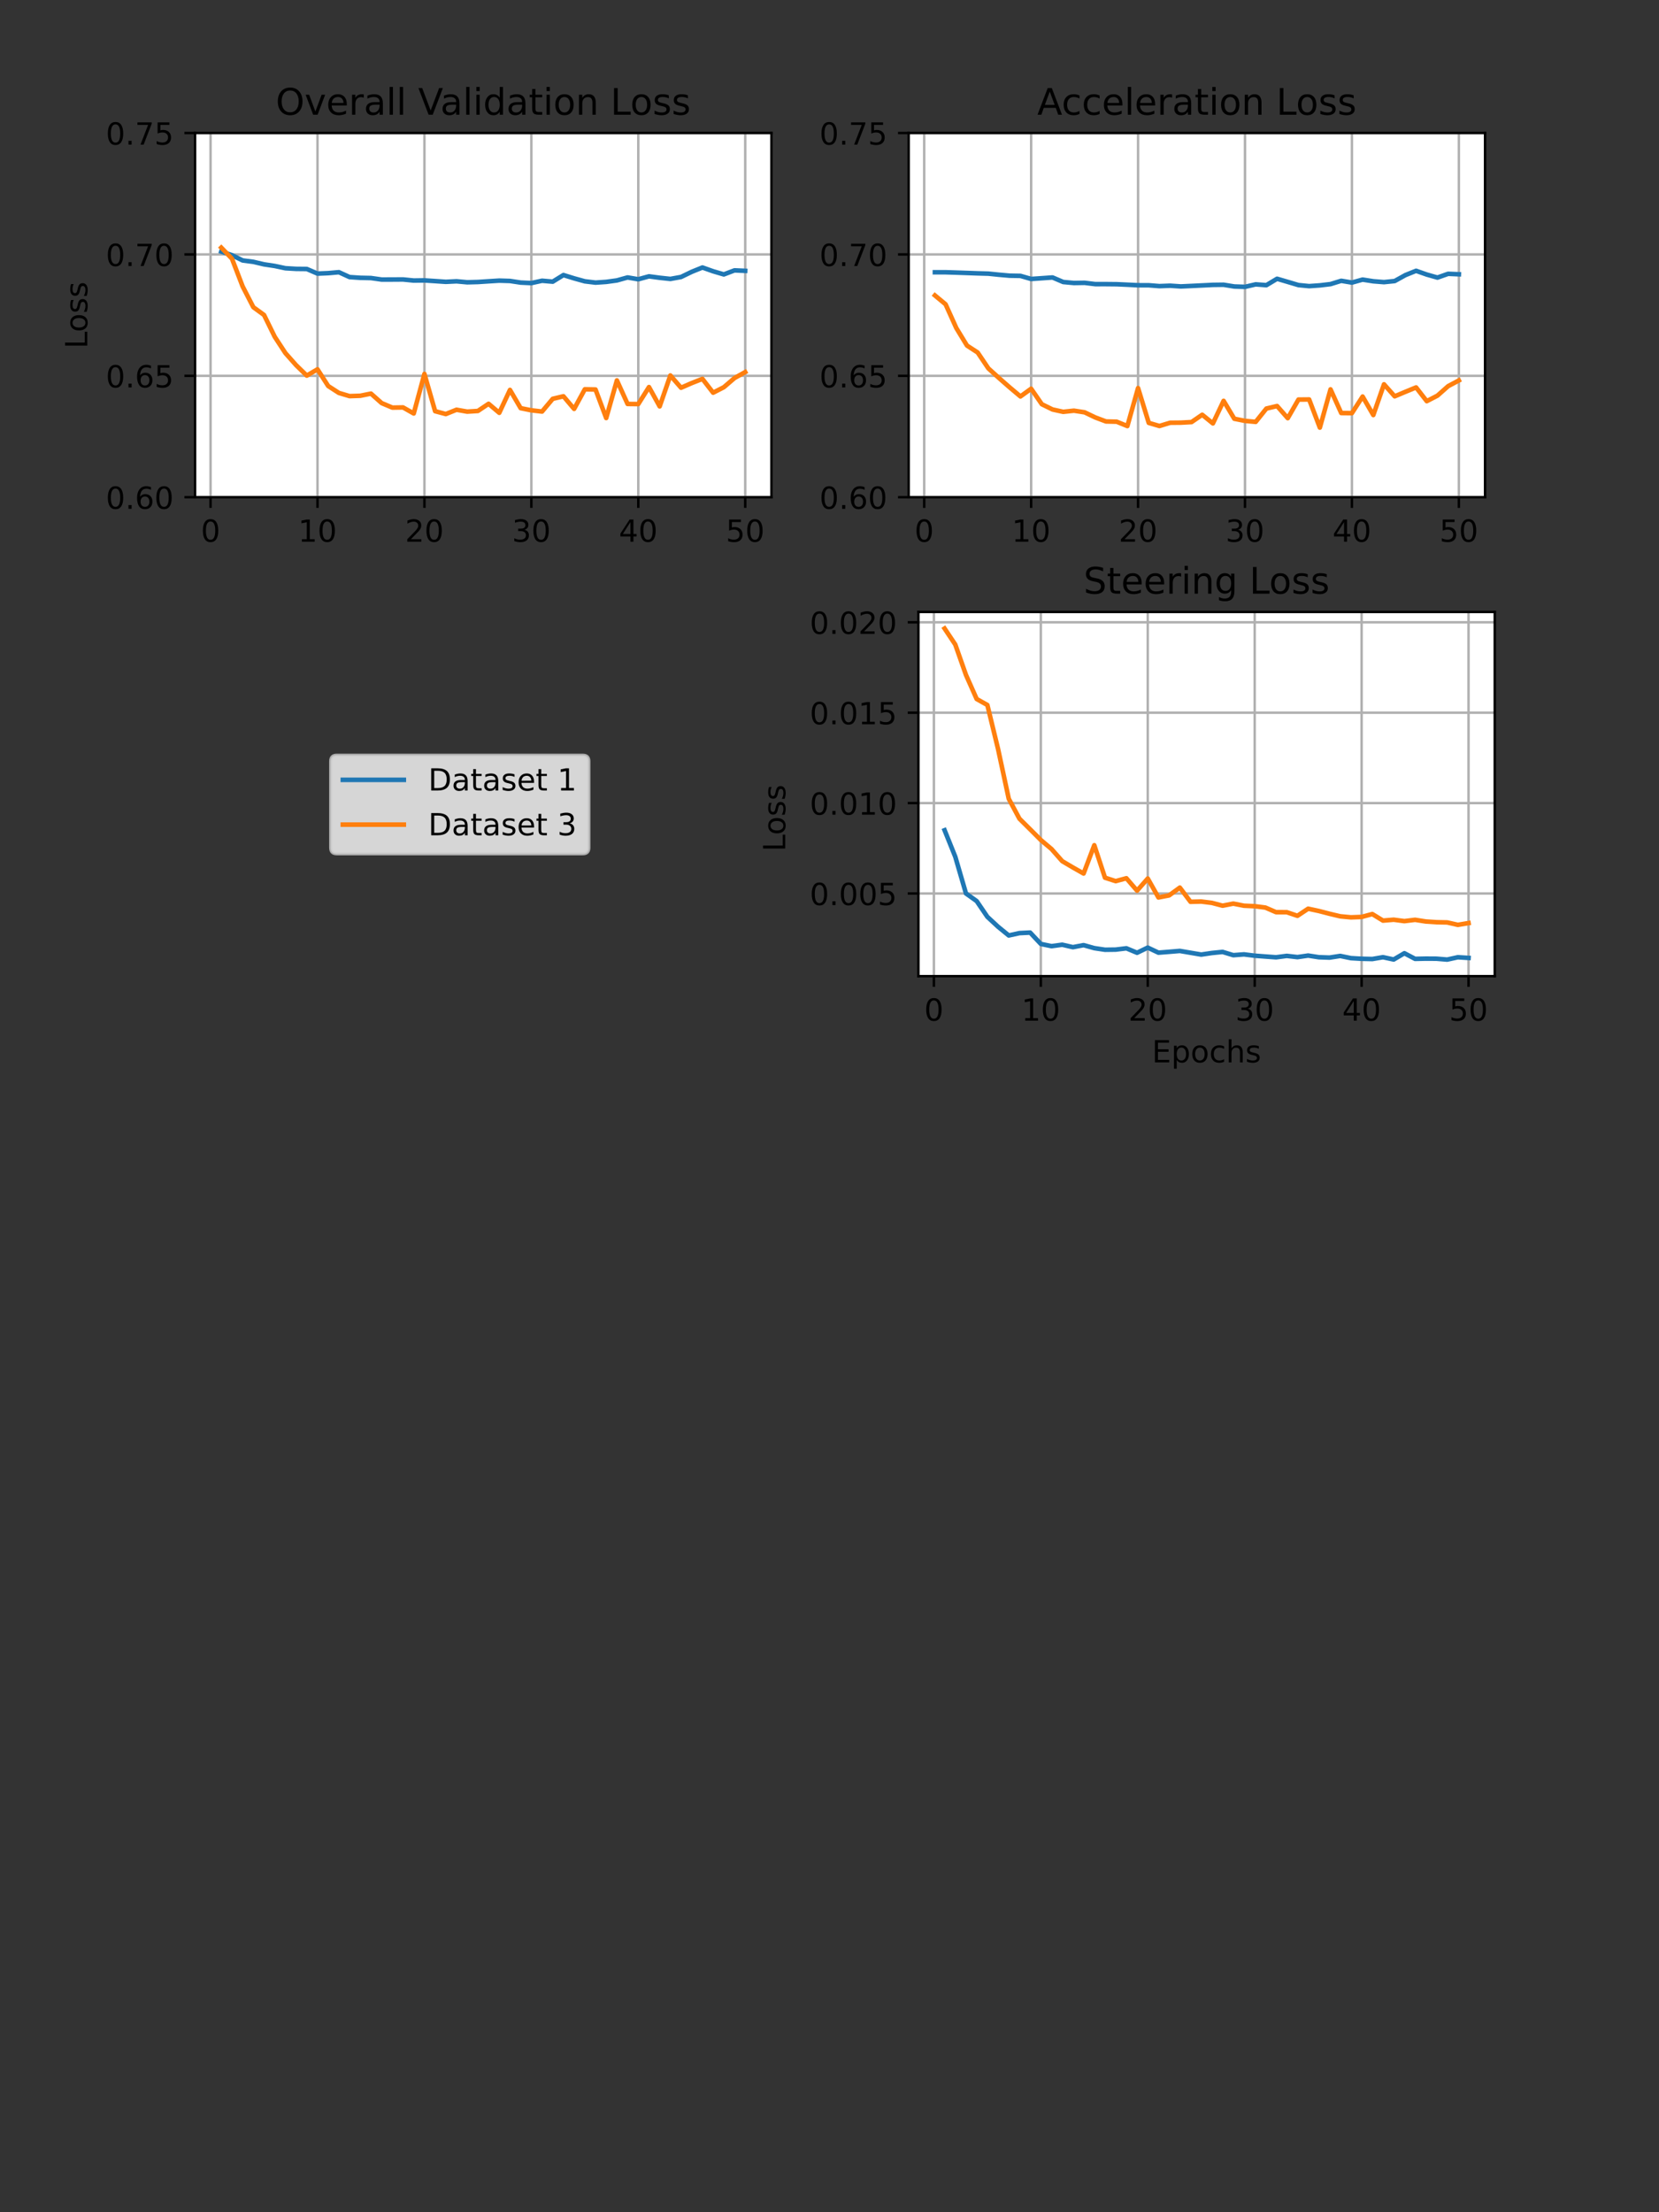 <?xml version="1.0" encoding="UTF-8" standalone="no"?>
<svg
   xmlns:dc="http://purl.org/dc/elements/1.1/"
   xmlns:cc="http://creativecommons.org/ns#"
   xmlns:rdf="http://www.w3.org/1999/02/22-rdf-syntax-ns#"
   xmlns:svg="http://www.w3.org/2000/svg"
   xmlns="http://www.w3.org/2000/svg"
   xmlns:xlink="http://www.w3.org/1999/xlink"
   xmlns:sodipodi="http://sodipodi.sourceforge.net/DTD/sodipodi-0.dtd"
   xmlns:inkscape="http://www.inkscape.org/namespaces/inkscape"
   inkscape:version="1.0 (1.0+r73+1)"
   sodipodi:docname="classificationbcCombo.svg"
   id="svg910"
   width="432pt"
   viewBox="0 0 432 576"
   version="1.1"
   height="576pt">
  <rect x="0" y="0" width="432" height="576" fill="#333333" stroke="none"/>
  <sodipodi:namedview
     inkscape:current-layer="svg910"
     inkscape:window-maximized="1"
     inkscape:window-y="0"
     inkscape:window-x="0"
     inkscape:cy="249.14671"
     inkscape:cx="242.1855"
     inkscape:zoom="1.0295139"
     inkscape:snap-global="false"
     showgrid="false"
     id="namedview912"
     inkscape:window-height="850"
     inkscape:window-width="1600"
     inkscape:pageshadow="2"
     inkscape:pageopacity="0"
     guidetolerance="10"
     gridtolerance="10"
     objecttolerance="10"
     borderopacity="1"
     bordercolor="#666666"
     pagecolor="#ffffff" />
  <defs
     id="defs4">
    <style
       id="style2"
       type="text/css">
*{stroke-linecap:butt;stroke-linejoin:round;}
  </style>
  </defs>
  <g
     transform="matrix(0.794,0,0,0.794,0.487,-51.115)"
     id="patch_2">
    <path
       id="path9"
       style="fill:#ffffff"
       d="M 63.36,227.43 H 252.38 V 108 H 63.36 Z" />
  </g>
  <g
     transform="matrix(0.794,0,0,0.794,0.487,-51.115)"
     id="matplotlib.axis_1">
    <g
       id="xtick_1">
      <g
         id="line2d_1">
        <path
           id="path12"
           style="fill:none;stroke:#b0b0b0;stroke-width:0.8;stroke-linecap:square"
           d="M 68.445,227.43 V 108"
           clip-path="url(#p99f975569e)" />
      </g>
      <g
         id="line2d_2">
        <defs
           id="defs16">
          <path
             style="stroke:#000000;stroke-width:0.8"
             id="m0299cebd89"
             d="M 0,0 V 3.5" />
        </defs>
        <g
           id="g20">
          <use
             height="100%"
             width="100%"
             id="use18"
             y="227.43"
             xlink:href="#m0299cebd89"
             x="68.445"
             style="stroke:#000000;stroke-width:0.8" />
        </g>
      </g>
      <g
         id="text_1">
        <!-- 0 -->
        <defs
           id="defs24">
          <path
             id="DejaVuSans-48"
             d="m 31.781,66.406 q -7.609,0 -11.453,-7.5 Q 16.5,51.422 16.5,36.375 q 0,-14.984 3.828,-22.484 3.844,-7.5 11.453,-7.5 7.672,0 11.5,7.5 3.844,7.5 3.844,22.484 0,15.047 -3.844,22.531 -3.828,7.5 -11.5,7.5 z m 0,7.812 q 12.266,0 18.734,-9.703 6.469,-9.688 6.469,-28.141 0,-18.406 -6.469,-28.109 -6.469,-9.688 -18.734,-9.688 -12.25,0 -18.719,9.688 Q 6.594,17.969 6.594,36.375 q 0,18.453 6.469,28.141 6.469,9.703 18.719,9.703 z" />
        </defs>
        <g
           id="g28"
           transform="matrix(0.1,0,0,-0.1,65.264,242.028)">
          <use
             height="100%"
             width="100%"
             y="0"
             x="0"
             id="use26"
             xlink:href="#DejaVuSans-48" />
        </g>
      </g>
    </g>
    <g
       id="xtick_2">
      <g
         id="line2d_3">
        <path
           id="path32"
           style="fill:none;stroke:#b0b0b0;stroke-width:0.8;stroke-linecap:square"
           d="M 103.514,227.43 V 108"
           clip-path="url(#p99f975569e)" />
      </g>
      <g
         id="line2d_4">
        <g
           id="g37">
          <use
             height="100%"
             width="100%"
             id="use35"
             y="227.43"
             xlink:href="#m0299cebd89"
             x="103.514"
             style="stroke:#000000;stroke-width:0.8" />
        </g>
      </g>
      <g
         id="text_2">
        <!-- 10 -->
        <defs
           id="defs41">
          <path
             id="DejaVuSans-49"
             d="m 12.406,8.297 h 16.109 v 55.625 L 10.984,60.406 v 8.984 l 17.438,3.516 H 38.281 V 8.297 H 54.391 V 0 H 12.406 Z" />
        </defs>
        <g
           id="g47"
           transform="matrix(0.1,0,0,-0.1,97.151,242.028)">
          <use
             height="100%"
             width="100%"
             y="0"
             x="0"
             id="use43"
             xlink:href="#DejaVuSans-49" />
          <use
             height="100%"
             width="100%"
             y="0"
             id="use45"
             xlink:href="#DejaVuSans-48"
             x="63.623" />
        </g>
      </g>
    </g>
    <g
       id="xtick_3">
      <g
         id="line2d_5">
        <path
           id="path51"
           style="fill:none;stroke:#b0b0b0;stroke-width:0.8;stroke-linecap:square"
           d="M 138.582,227.43 V 108"
           clip-path="url(#p99f975569e)" />
      </g>
      <g
         id="line2d_6">
        <g
           id="g56">
          <use
             height="100%"
             width="100%"
             id="use54"
             y="227.43"
             xlink:href="#m0299cebd89"
             x="138.582"
             style="stroke:#000000;stroke-width:0.8" />
        </g>
      </g>
      <g
         id="text_3">
        <!-- 20 -->
        <defs
           id="defs60">
          <path
             id="DejaVuSans-50"
             d="M 19.188,8.297 H 53.609 V 0 H 7.328 v 8.297 q 5.609,5.812 15.297,15.594 9.703,9.797 12.188,12.641 4.734,5.312 6.609,9 1.891,3.688 1.891,7.25 0,5.812 -4.078,9.469 -4.078,3.672 -10.625,3.672 -4.641,0 -9.797,-1.609 -5.141,-1.609 -11,-4.891 v 9.969 Q 13.766,71.781 18.938,73 q 5.188,1.219 9.484,1.219 11.328,0 18.062,-5.672 6.734,-5.656 6.734,-15.125 0,-4.5 -1.688,-8.531 Q 49.859,40.875 45.406,35.406 44.188,33.984 37.641,27.219 31.109,20.453 19.188,8.297 Z" />
        </defs>
        <g
           id="g66"
           transform="matrix(0.1,0,0,-0.1,132.22,242.028)">
          <use
             height="100%"
             width="100%"
             y="0"
             x="0"
             id="use62"
             xlink:href="#DejaVuSans-50" />
          <use
             height="100%"
             width="100%"
             y="0"
             id="use64"
             xlink:href="#DejaVuSans-48"
             x="63.623" />
        </g>
      </g>
    </g>
    <g
       id="xtick_4">
      <g
         id="line2d_7">
        <path
           id="path70"
           style="fill:none;stroke:#b0b0b0;stroke-width:0.8;stroke-linecap:square"
           d="M 173.651,227.43 V 108"
           clip-path="url(#p99f975569e)" />
      </g>
      <g
         id="line2d_8">
        <g
           id="g75">
          <use
             height="100%"
             width="100%"
             id="use73"
             y="227.43"
             xlink:href="#m0299cebd89"
             x="173.651"
             style="stroke:#000000;stroke-width:0.8" />
        </g>
      </g>
      <g
         id="text_4">
        <!-- 30 -->
        <defs
           id="defs79">
          <path
             id="DejaVuSans-51"
             d="M 40.578,39.312 Q 47.656,37.797 51.625,33 q 3.984,-4.781 3.984,-11.812 0,-10.781 -7.422,-16.703 -7.422,-5.906 -21.094,-5.906 -4.578,0 -9.438,0.906 -4.859,0.906 -10.031,2.719 v 9.516 q 4.094,-2.391 8.969,-3.609 4.891,-1.219 10.219,-1.219 9.266,0 14.125,3.656 4.859,3.656 4.859,10.641 0,6.453 -4.516,10.078 -4.516,3.641 -12.562,3.641 h -8.5 v 8.109 h 8.891 q 7.266,0 11.125,2.906 3.859,2.906 3.859,8.375 0,5.609 -3.984,8.609 -3.969,3.016 -11.391,3.016 -4.062,0 -8.703,-0.891 Q 15.375,64.156 9.812,62.312 v 8.781 q 5.625,1.562 10.531,2.344 4.906,0.781 9.25,0.781 11.234,0 17.766,-5.109 6.547,-5.094 6.547,-13.781 0,-6.062 -3.469,-10.234 -3.469,-4.172 -9.859,-5.781 z" />
        </defs>
        <g
           id="g85"
           transform="matrix(0.1,0,0,-0.1,167.288,242.028)">
          <use
             height="100%"
             width="100%"
             y="0"
             x="0"
             id="use81"
             xlink:href="#DejaVuSans-51" />
          <use
             height="100%"
             width="100%"
             y="0"
             id="use83"
             xlink:href="#DejaVuSans-48"
             x="63.623" />
        </g>
      </g>
    </g>
    <g
       id="xtick_5">
      <g
         id="line2d_9">
        <path
           id="path89"
           style="fill:none;stroke:#b0b0b0;stroke-width:0.8;stroke-linecap:square"
           d="M 208.72,227.43 V 108"
           clip-path="url(#p99f975569e)" />
      </g>
      <g
         id="line2d_10">
        <g
           id="g94">
          <use
             height="100%"
             width="100%"
             id="use92"
             y="227.43"
             xlink:href="#m0299cebd89"
             x="208.72"
             style="stroke:#000000;stroke-width:0.8" />
        </g>
      </g>
      <g
         id="text_5">
        <!-- 40 -->
        <defs
           id="defs98">
          <path
             id="DejaVuSans-52"
             d="M 37.797,64.312 12.891,25.391 h 24.906 z m -2.594,8.594 h 12.406 V 25.391 h 10.406 V 17.188 H 47.609 V 0 h -9.812 V 17.188 H 4.891 v 9.516 z" />
        </defs>
        <g
           id="g104"
           transform="matrix(0.1,0,0,-0.1,202.357,242.028)">
          <use
             height="100%"
             width="100%"
             y="0"
             x="0"
             id="use100"
             xlink:href="#DejaVuSans-52" />
          <use
             height="100%"
             width="100%"
             y="0"
             id="use102"
             xlink:href="#DejaVuSans-48"
             x="63.623" />
        </g>
      </g>
    </g>
    <g
       id="xtick_6">
      <g
         id="line2d_11">
        <path
           id="path108"
           style="fill:none;stroke:#b0b0b0;stroke-width:0.8;stroke-linecap:square"
           d="M 243.788,227.43 V 108"
           clip-path="url(#p99f975569e)" />
      </g>
      <g
         id="line2d_12">
        <g
           id="g113">
          <use
             height="100%"
             width="100%"
             id="use111"
             y="227.43"
             xlink:href="#m0299cebd89"
             x="243.788"
             style="stroke:#000000;stroke-width:0.8" />
        </g>
      </g>
      <g
         id="text_6">
        <!-- 50 -->
        <defs
           id="defs117">
          <path
             id="DejaVuSans-53"
             d="m 10.797,72.906 h 38.719 v -8.312 h -29.688 V 46.734 q 2.141,0.734 4.281,1.094 2.156,0.359 4.312,0.359 Q 40.625,48.188 47.75,41.5 54.891,34.812 54.891,23.391 54.891,11.625 47.562,5.094 40.234,-1.422 26.906,-1.422 q -4.594,0 -9.359,0.781 -4.75,0.781 -9.828,2.344 V 11.625 q 4.391,-2.391 9.078,-3.562 4.688,-1.172 9.906,-1.172 8.453,0 13.375,4.438 4.938,4.438 4.938,12.062 0,7.609 -4.938,12.047 -4.922,4.453 -13.375,4.453 -3.953,0 -7.891,-0.875 -3.922,-0.875 -8.016,-2.734 z" />
        </defs>
        <g
           id="g123"
           transform="matrix(0.1,0,0,-0.1,237.426,242.028)">
          <use
             height="100%"
             width="100%"
             y="0"
             x="0"
             id="use119"
             xlink:href="#DejaVuSans-53" />
          <use
             height="100%"
             width="100%"
             y="0"
             id="use121"
             xlink:href="#DejaVuSans-48"
             x="63.623" />
        </g>
      </g>
    </g>
  </g>
  <g
     transform="matrix(0.794,0,0,0.794,0.487,-51.115)"
     id="matplotlib.axis_2">
    <g
       id="ytick_1">
      <g
         id="line2d_13">
        <path
           id="path128"
           style="fill:none;stroke:#b0b0b0;stroke-width:0.8;stroke-linecap:square"
           d="M 63.36,227.43 H 252.38"
           clip-path="url(#p99f975569e)" />
      </g>
      <g
         id="line2d_14">
        <defs
           id="defs132">
          <path
             style="stroke:#000000;stroke-width:0.8"
             id="m3999a9283f"
             d="M 0,0 H -3.5" />
        </defs>
        <g
           id="g136">
          <use
             height="100%"
             width="100%"
             id="use134"
             y="227.43"
             xlink:href="#m3999a9283f"
             x="63.36"
             style="stroke:#000000;stroke-width:0.8" />
        </g>
      </g>
      <g
         id="text_7">
        <!-- 0.60 -->
        <defs
           id="defs141">
          <path
             id="DejaVuSans-46"
             d="M 10.688,12.406 H 21 V 0 H 10.688 Z" />
          <path
             id="DejaVuSans-54"
             d="m 33.016,40.375 q -6.641,0 -10.531,-4.547 -3.875,-4.531 -3.875,-12.438 0,-7.859 3.875,-12.438 3.891,-4.562 10.531,-4.562 6.641,0 10.516,4.562 3.875,4.578 3.875,12.438 0,7.906 -3.875,12.438 Q 39.656,40.375 33.016,40.375 Z M 52.594,71.297 V 62.312 q -3.719,1.75 -7.5,2.672 -3.781,0.938 -7.5,0.938 -9.766,0 -14.922,-6.594 -5.141,-6.594 -5.875,-19.922 2.875,4.25 7.219,6.516 4.359,2.266 9.578,2.266 10.984,0 17.359,-6.672 6.375,-6.656 6.375,-18.125 0,-11.234 -6.641,-18.031 -6.641,-6.781 -17.672,-6.781 -12.656,0 -19.344,9.688 -6.688,9.703 -6.688,28.109 0,17.281 8.203,27.562 8.203,10.281 22.016,10.281 3.719,0 7.5,-0.734 3.781,-0.734 7.891,-2.188 z" />
        </defs>
        <g
           id="g151"
           transform="matrix(0.1,0,0,-0.1,34.094,231.229)">
          <use
             height="100%"
             width="100%"
             y="0"
             x="0"
             id="use143"
             xlink:href="#DejaVuSans-48" />
          <use
             height="100%"
             width="100%"
             y="0"
             id="use145"
             xlink:href="#DejaVuSans-46"
             x="63.623" />
          <use
             height="100%"
             width="100%"
             y="0"
             id="use147"
             xlink:href="#DejaVuSans-54"
             x="95.41" />
          <use
             height="100%"
             width="100%"
             y="0"
             id="use149"
             xlink:href="#DejaVuSans-48"
             x="159.033" />
        </g>
      </g>
    </g>
    <g
       id="ytick_2">
      <g
         id="line2d_15">
        <path
           id="path155"
           style="fill:none;stroke:#b0b0b0;stroke-width:0.8;stroke-linecap:square"
           d="M 63.36,187.62 H 252.38"
           clip-path="url(#p99f975569e)" />
      </g>
      <g
         id="line2d_16">
        <g
           id="g160">
          <use
             height="100%"
             width="100%"
             id="use158"
             y="187.62"
             xlink:href="#m3999a9283f"
             x="63.36"
             style="stroke:#000000;stroke-width:0.8" />
        </g>
      </g>
      <g
         id="text_8">
        <!-- 0.65 -->
        <g
           id="g171"
           transform="matrix(0.1,0,0,-0.1,34.094,191.419)">
          <use
             height="100%"
             width="100%"
             y="0"
             x="0"
             id="use163"
             xlink:href="#DejaVuSans-48" />
          <use
             height="100%"
             width="100%"
             y="0"
             id="use165"
             xlink:href="#DejaVuSans-46"
             x="63.623" />
          <use
             height="100%"
             width="100%"
             y="0"
             id="use167"
             xlink:href="#DejaVuSans-54"
             x="95.41" />
          <use
             height="100%"
             width="100%"
             y="0"
             id="use169"
             xlink:href="#DejaVuSans-53"
             x="159.033" />
        </g>
      </g>
    </g>
    <g
       id="ytick_3">
      <g
         id="line2d_17">
        <path
           id="path175"
           style="fill:none;stroke:#b0b0b0;stroke-width:0.8;stroke-linecap:square"
           d="M 63.36,147.81 H 252.38"
           clip-path="url(#p99f975569e)" />
      </g>
      <g
         id="line2d_18">
        <g
           id="g180">
          <use
             height="100%"
             width="100%"
             id="use178"
             y="147.81"
             xlink:href="#m3999a9283f"
             x="63.36"
             style="stroke:#000000;stroke-width:0.8" />
        </g>
      </g>
      <g
         id="text_9">
        <!-- 0.70 -->
        <defs
           id="defs184">
          <path
             id="DejaVuSans-55"
             d="m 8.203,72.906 h 46.875 V 68.703 L 28.609,0 H 18.312 L 43.219,64.594 H 8.203 Z" />
        </defs>
        <g
           id="g194"
           transform="matrix(0.1,0,0,-0.1,34.094,151.609)">
          <use
             height="100%"
             width="100%"
             y="0"
             x="0"
             id="use186"
             xlink:href="#DejaVuSans-48" />
          <use
             height="100%"
             width="100%"
             y="0"
             id="use188"
             xlink:href="#DejaVuSans-46"
             x="63.623" />
          <use
             height="100%"
             width="100%"
             y="0"
             id="use190"
             xlink:href="#DejaVuSans-55"
             x="95.41" />
          <use
             height="100%"
             width="100%"
             y="0"
             id="use192"
             xlink:href="#DejaVuSans-48"
             x="159.033" />
        </g>
      </g>
    </g>
    <g
       id="ytick_4">
      <g
         id="line2d_19">
        <path
           id="path198"
           style="fill:none;stroke:#b0b0b0;stroke-width:0.8;stroke-linecap:square"
           d="M 63.36,108 H 252.38"
           clip-path="url(#p99f975569e)" />
      </g>
      <g
         id="line2d_20">
        <g
           id="g203">
          <use
             height="100%"
             width="100%"
             id="use201"
             y="108"
             xlink:href="#m3999a9283f"
             x="63.36"
             style="stroke:#000000;stroke-width:0.8" />
        </g>
      </g>
      <g
         id="text_10">
        <!-- 0.75 -->
        <g
           id="g214"
           transform="matrix(0.1,0,0,-0.1,34.094,111.799)">
          <use
             height="100%"
             width="100%"
             y="0"
             x="0"
             id="use206"
             xlink:href="#DejaVuSans-48" />
          <use
             height="100%"
             width="100%"
             y="0"
             id="use208"
             xlink:href="#DejaVuSans-46"
             x="63.623" />
          <use
             height="100%"
             width="100%"
             y="0"
             id="use210"
             xlink:href="#DejaVuSans-55"
             x="95.41" />
          <use
             height="100%"
             width="100%"
             y="0"
             id="use212"
             xlink:href="#DejaVuSans-53"
             x="159.033" />
        </g>
      </g>
    </g>
    <g
       id="text_11">
      <!-- Loss -->
      <defs
         id="defs221">
        <path
           id="DejaVuSans-76"
           d="m 9.812,72.906 h 9.859 V 8.297 h 35.5 V 0 H 9.812 Z" />
        <path
           id="DejaVuSans-111"
           d="m 30.609,48.391 q -7.219,0 -11.422,-5.641 -4.203,-5.641 -4.203,-15.453 0,-9.812 4.172,-15.453 4.188,-5.641 11.453,-5.641 7.188,0 11.375,5.656 4.203,5.672 4.203,15.438 0,9.719 -4.203,15.406 -4.188,5.688 -11.375,5.688 z m 0,7.609 q 11.719,0 18.406,-7.625 6.703,-7.609 6.703,-21.078 0,-13.422 -6.703,-21.078 -6.688,-7.641 -18.406,-7.641 -11.766,0 -18.438,7.641 -6.656,7.656 -6.656,21.078 0,13.469 6.656,21.078 Q 18.844,56 30.609,56 Z" />
        <path
           id="DejaVuSans-115"
           d="m 44.281,53.078 v -8.5 Q 40.484,46.531 36.375,47.5 q -4.094,0.984 -8.5,0.984 -6.688,0 -10.031,-2.047 Q 14.5,44.391 14.5,40.281 q 0,-3.125 2.391,-4.906 2.391,-1.781 9.625,-3.391 l 3.078,-0.688 Q 39.156,29.25 43.188,25.516 47.219,21.781 47.219,15.094 q 0,-7.625 -6.031,-12.078 -6.031,-4.438 -16.578,-4.438 -4.391,0 -9.156,0.859 Q 10.688,0.297 5.422,2 v 9.281 q 4.984,-2.594 9.812,-3.891 4.828,-1.281 9.578,-1.281 6.344,0 9.75,2.172 3.422,2.172 3.422,6.125 0,3.656 -2.469,5.609 -2.453,1.953 -10.812,3.766 l -3.125,0.734 q -8.344,1.75 -12.062,5.391 -3.703,3.641 -3.703,9.984 0,7.719 5.469,11.906 Q 16.75,56 26.812,56 q 4.969,0 9.359,-0.734 4.406,-0.719 8.109,-2.188 z" />
      </defs>
      <g
         id="g231"
         transform="matrix(0,-0.1,-0.1,0,28.015,178.682)">
        <use
           height="100%"
           width="100%"
           y="0"
           x="0"
           id="use223"
           xlink:href="#DejaVuSans-76" />
        <use
           height="100%"
           width="100%"
           y="0"
           id="use225"
           xlink:href="#DejaVuSans-111"
           x="53.963" />
        <use
           height="100%"
           width="100%"
           y="0"
           id="use227"
           xlink:href="#DejaVuSans-115"
           x="115.145" />
        <use
           height="100%"
           width="100%"
           y="0"
           id="use229"
           xlink:href="#DejaVuSans-115"
           x="167.244" />
      </g>
    </g>
  </g>
  <g
     transform="matrix(0.794,0,0,0.794,0.487,-51.115)"
     id="line2d_21">
    <path
       id="path235"
       style="fill:none;stroke:#1f77b4;stroke-width:1.5;stroke-linecap:square"
       d="m 71.952,146.882 3.507,1.173 3.507,1.729 3.507,0.457 3.507,0.821 3.507,0.531 3.507,0.746 3.507,0.207 3.507,0.035 3.507,1.513 3.507,-0.145 3.507,-0.313 3.507,1.604 3.507,0.235 3.507,0.076 3.507,0.499 3.507,-0.009 3.507,-0.023 3.507,0.357 3.507,-0.052 3.507,0.232 3.507,0.241 3.507,-0.174 3.507,0.324 3.507,-0.094 3.507,-0.23 3.507,-0.219 3.507,0.109 3.507,0.533 3.507,0.164 3.507,-0.771 3.507,0.304 3.507,-2.166 3.507,1.084 3.507,0.971 3.507,0.424 3.507,-0.239 3.507,-0.48 3.507,-0.978 3.507,0.601 3.507,-0.962 3.507,0.47 3.507,0.378 3.507,-0.638 3.507,-1.694 3.507,-1.418 3.507,1.242 3.507,1.03 3.507,-1.33 3.507,0.152"
       clip-path="url(#p99f975569e)" />
  </g>
  <g
     transform="matrix(0.794,0,0,0.794,0.487,-51.115)"
     id="line2d_22">
    <path
       id="path238"
       style="fill:none;stroke:#ff7f0e;stroke-width:1.5;stroke-linecap:square"
       d="m 71.952,145.577 3.507,3.627 3.507,9.109 3.507,6.806 3.507,2.545 3.507,7.149 3.507,5.361 3.507,3.957 3.507,3.417 3.507,-2.068 3.507,5.484 3.507,2.263 3.507,1.049 3.507,-0.117 3.507,-0.708 3.507,3.11 3.507,1.482 3.507,-0.059 3.507,1.985 3.507,-12.972 3.507,12.223 3.507,0.934 3.507,-1.413 3.507,0.621 3.507,-0.22 3.507,-2.351 3.507,2.959 3.507,-7.512 3.507,5.987 3.507,0.705 3.507,0.406 3.507,-4.181 3.507,-0.828 3.507,4.14 3.507,-6.427 3.507,0.066 3.507,9.357 3.507,-12.346 3.507,7.729 3.507,0.037 3.507,-5.583 3.507,6.342 3.507,-10.142 3.507,4.026 3.507,-1.53 3.507,-1.376 3.507,4.533 3.507,-1.798 3.507,-3.008 3.507,-1.951"
       clip-path="url(#p99f975569e)" />
  </g>
  <g
     transform="matrix(0.794,0,0,0.794,0.487,-51.115)"
     id="patch_3">
    <path
       id="path241"
       style="fill:none;stroke:#000000;stroke-width:0.8;stroke-linecap:square;stroke-linejoin:miter"
       d="M 63.36,227.43 V 108" />
  </g>
  <g
     transform="matrix(0.794,0,0,0.794,0.487,-51.115)"
     id="patch_4">
    <path
       id="path244"
       style="fill:none;stroke:#000000;stroke-width:0.8;stroke-linecap:square;stroke-linejoin:miter"
       d="M 252.38,227.43 V 108" />
  </g>
  <g
     transform="matrix(0.794,0,0,0.794,0.487,-51.115)"
     id="patch_5">
    <path
       id="path247"
       style="fill:none;stroke:#000000;stroke-width:0.8;stroke-linecap:square;stroke-linejoin:miter"
       d="M 63.36,227.43 H 252.38" />
  </g>
  <g
     transform="matrix(0.794,0,0,0.794,0.487,-51.115)"
     id="patch_6">
    <path
       id="path250"
       style="fill:none;stroke:#000000;stroke-width:0.8;stroke-linecap:square;stroke-linejoin:miter"
       d="M 63.36,108 H 252.38" />
  </g>
  <g
     transform="matrix(0.794,0,0,0.794,0.487,-51.115)"
     id="text_12">
    <!-- Overall Validation Loss -->
    <defs
       id="defs265">
      <path
         id="DejaVuSans-79"
         d="m 39.406,66.219 q -10.75,0 -17.078,-8.016 -6.312,-8 -6.312,-21.828 0,-13.766 6.312,-21.781 6.328,-8 17.078,-8 10.734,0 17.016,8 6.281,8.016 6.281,21.781 0,13.828 -6.281,21.828 -6.281,8.016 -17.016,8.016 z m 0,8 q 15.328,0 24.5,-10.281 9.188,-10.281 9.188,-27.562 0,-17.234 -9.188,-27.516 -9.172,-10.281 -24.5,-10.281 -15.375,0 -24.594,10.25 Q 5.609,19.094 5.609,36.375 q 0,17.281 9.203,27.562 9.219,10.281 24.594,10.281 z" />
      <path
         id="DejaVuSans-118"
         d="M 2.984,54.688 H 12.5 L 29.594,8.797 46.688,54.688 h 9.516 L 35.688,0 H 23.484 Z" />
      <path
         id="DejaVuSans-101"
         d="m 56.203,29.594 v -4.391 h -41.312 q 0.594,-9.281 5.594,-14.141 5,-4.859 13.938,-4.859 5.172,0 10.031,1.266 4.859,1.266 9.656,3.812 v -8.5 q -4.844,-2.047 -9.922,-3.125 -5.078,-1.078 -10.297,-1.078 -13.094,0 -20.734,7.609 -7.641,7.625 -7.641,20.625 0,13.422 7.25,21.297 Q 20.016,56 32.328,56 q 11.031,0 17.453,-7.109 6.422,-7.094 6.422,-19.297 z m -8.984,2.641 q -0.094,7.359 -4.125,11.75 -4.031,4.406 -10.672,4.406 -7.516,0 -12.031,-4.25 -4.516,-4.25 -5.203,-11.969 z" />
      <path
         id="DejaVuSans-114"
         d="m 41.109,46.297 q -1.516,0.875 -3.297,1.281 Q 36.031,48 33.891,48 26.266,48 22.188,43.047 18.109,38.094 18.109,28.812 V 0 h -9.031 v 54.688 h 9.031 v -8.5 q 2.844,4.984 7.375,7.391 Q 30.031,56 36.531,56 q 0.922,0 2.047,-0.125 1.125,-0.109 2.484,-0.359 z" />
      <path
         id="DejaVuSans-97"
         d="m 34.281,27.484 q -10.891,0 -15.094,-2.484 -4.203,-2.484 -4.203,-8.5 0,-4.781 3.156,-7.594 3.156,-2.797 8.562,-2.797 7.484,0 12,5.297 4.516,5.297 4.516,14.078 v 2 z m 17.922,3.719 V 0 H 43.219 v 8.297 q -3.078,-4.969 -7.672,-7.344 -4.594,-2.375 -11.234,-2.375 -8.391,0 -13.359,4.719 Q 6,8.016 6,15.922 q 0,9.219 6.172,13.906 6.188,4.688 18.438,4.688 H 43.219 v 0.891 q 0,6.203 -4.078,9.594 -4.078,3.391 -11.453,3.391 -4.688,0 -9.141,-1.125 -4.438,-1.125 -8.531,-3.375 v 8.312 q 4.922,1.906 9.562,2.844 Q 24.219,56 28.609,56 q 11.875,0 17.734,-6.156 5.859,-6.141 5.859,-18.641 z" />
      <path
         id="DejaVuSans-108"
         d="M 9.422,75.984 H 18.406 V 0 H 9.422 Z" />
      <path
         d=""
         id="DejaVuSans-32" />
      <path
         id="DejaVuSans-86"
         d="M 28.609,0 0.781,72.906 h 10.297 l 23.109,-61.375 23.141,61.375 h 10.25 L 39.797,0 Z" />
      <path
         id="DejaVuSans-105"
         d="M 9.422,54.688 H 18.406 V 0 H 9.422 Z m 0,21.297 H 18.406 V 64.594 H 9.422 Z" />
      <path
         id="DejaVuSans-100"
         d="m 45.406,46.391 v 29.594 h 8.984 V 0 H 45.406 v 8.203 q -2.828,-4.875 -7.156,-7.25 -4.312,-2.375 -10.375,-2.375 -9.906,0 -16.141,7.906 -6.219,7.922 -6.219,20.812 0,12.891 6.219,20.797 Q 17.969,56 27.875,56 q 6.062,0 10.375,-2.375 4.328,-2.359 7.156,-7.234 z M 14.797,27.297 q 0,-9.906 4.078,-15.547 4.078,-5.641 11.203,-5.641 7.125,0 11.219,5.641 4.109,5.641 4.109,15.547 0,9.906 -4.109,15.547 -4.094,5.641 -11.219,5.641 -7.125,0 -11.203,-5.641 -4.078,-5.641 -4.078,-15.547 z" />
      <path
         id="DejaVuSans-116"
         d="M 18.312,70.219 V 54.688 h 18.5 v -6.984 h -18.5 v -29.688 q 0,-6.688 1.828,-8.594 1.828,-1.906 7.453,-1.906 H 36.812 V 0 H 27.594 Q 17.188,0 13.234,3.875 9.281,7.766 9.281,18.016 v 29.688 H 2.688 V 54.688 h 6.594 v 15.531 z" />
      <path
         id="DejaVuSans-110"
         d="M 54.891,33.016 V 0 H 45.906 v 32.719 q 0,7.766 -3.031,11.609 -3.031,3.859 -9.078,3.859 -7.281,0 -11.484,-4.641 -4.203,-4.625 -4.203,-12.641 V 0 h -9.031 v 54.688 h 9.031 v -8.5 q 3.234,4.938 7.594,7.375 4.375,2.438 10.094,2.438 9.422,0 14.25,-5.828 4.844,-5.828 4.844,-17.156 z" />
    </defs>
    <g
       id="g313"
       transform="matrix(0.12,0,0,-0.12,89.823,102)">
      <use
         height="100%"
         width="100%"
         y="0"
         x="0"
         id="use267"
         xlink:href="#DejaVuSans-79" />
      <use
         height="100%"
         width="100%"
         y="0"
         id="use269"
         xlink:href="#DejaVuSans-118"
         x="78.711" />
      <use
         height="100%"
         width="100%"
         y="0"
         id="use271"
         xlink:href="#DejaVuSans-101"
         x="137.891" />
      <use
         height="100%"
         width="100%"
         y="0"
         id="use273"
         xlink:href="#DejaVuSans-114"
         x="199.414" />
      <use
         height="100%"
         width="100%"
         y="0"
         id="use275"
         xlink:href="#DejaVuSans-97"
         x="240.527" />
      <use
         height="100%"
         width="100%"
         y="0"
         id="use277"
         xlink:href="#DejaVuSans-108"
         x="301.807" />
      <use
         height="100%"
         width="100%"
         y="0"
         id="use279"
         xlink:href="#DejaVuSans-108"
         x="329.59" />
      <use
         height="100%"
         width="100%"
         y="0"
         id="use281"
         xlink:href="#DejaVuSans-32"
         x="357.373" />
      <use
         height="100%"
         width="100%"
         y="0"
         id="use283"
         xlink:href="#DejaVuSans-86"
         x="389.16" />
      <use
         height="100%"
         width="100%"
         y="0"
         id="use285"
         xlink:href="#DejaVuSans-97"
         x="449.818" />
      <use
         height="100%"
         width="100%"
         y="0"
         id="use287"
         xlink:href="#DejaVuSans-108"
         x="511.098" />
      <use
         height="100%"
         width="100%"
         y="0"
         id="use289"
         xlink:href="#DejaVuSans-105"
         x="538.881" />
      <use
         height="100%"
         width="100%"
         y="0"
         id="use291"
         xlink:href="#DejaVuSans-100"
         x="566.664" />
      <use
         height="100%"
         width="100%"
         y="0"
         id="use293"
         xlink:href="#DejaVuSans-97"
         x="630.141" />
      <use
         height="100%"
         width="100%"
         y="0"
         id="use295"
         xlink:href="#DejaVuSans-116"
         x="691.42" />
      <use
         height="100%"
         width="100%"
         y="0"
         id="use297"
         xlink:href="#DejaVuSans-105"
         x="730.629" />
      <use
         height="100%"
         width="100%"
         y="0"
         id="use299"
         xlink:href="#DejaVuSans-111"
         x="758.412" />
      <use
         height="100%"
         width="100%"
         y="0"
         id="use301"
         xlink:href="#DejaVuSans-110"
         x="819.594" />
      <use
         height="100%"
         width="100%"
         y="0"
         id="use303"
         xlink:href="#DejaVuSans-32"
         x="882.973" />
      <use
         height="100%"
         width="100%"
         y="0"
         id="use305"
         xlink:href="#DejaVuSans-76"
         x="914.76" />
      <use
         height="100%"
         width="100%"
         y="0"
         id="use307"
         xlink:href="#DejaVuSans-111"
         x="968.723" />
      <use
         height="100%"
         width="100%"
         y="0"
         id="use309"
         xlink:href="#DejaVuSans-115"
         x="1029.904" />
      <use
         height="100%"
         width="100%"
         y="0"
         id="use311"
         xlink:href="#DejaVuSans-115"
         x="1082.004" />
    </g>
  </g>
  <g
     transform="matrix(0.794,0,0,0.794,-43.07,106.902)"
     id="legend_1">
    <g
       id="patch_7">
      <path
         id="path316"
         style="opacity:0.8;fill:#ffffff;stroke:#cccccc;stroke-linejoin:miter"
         d="m 164.68,145.356 h 80.7 q 2,0 2,-2 V 115 q 0,-2 -2,-2 h -80.7 q -2,0 -2,2 v 28.356 q 0,2 2,2 z" />
    </g>
    <g
       id="line2d_23">
      <path
         id="path319"
         style="fill:none;stroke:#1f77b4;stroke-width:1.5;stroke-linecap:square"
         d="m 166.68,121.098 h 20" />
    </g>
    <g
       id="line2d_24" />
    <g
       id="text_13">
      <!-- Dataset 1 -->
      <defs
         id="defs324">
        <path
           id="DejaVuSans-68"
           d="M 19.672,64.797 V 8.109 H 31.594 q 15.094,0 22.094,6.828 7,6.844 7,21.594 0,14.641 -7,21.453 -7,6.812 -22.094,6.812 z M 9.812,72.906 h 20.266 q 21.188,0 31.094,-8.812 9.922,-8.812 9.922,-27.562 0,-18.859 -9.969,-27.703 Q 51.172,0 30.078,0 H 9.812 Z" />
      </defs>
      <g
         id="g344"
         transform="matrix(0.1,0,0,-0.1,194.68,124.598)">
        <use
           height="100%"
           width="100%"
           y="0"
           x="0"
           id="use326"
           xlink:href="#DejaVuSans-68" />
        <use
           height="100%"
           width="100%"
           y="0"
           id="use328"
           xlink:href="#DejaVuSans-97"
           x="77.002" />
        <use
           height="100%"
           width="100%"
           y="0"
           id="use330"
           xlink:href="#DejaVuSans-116"
           x="138.281" />
        <use
           height="100%"
           width="100%"
           y="0"
           id="use332"
           xlink:href="#DejaVuSans-97"
           x="177.49" />
        <use
           height="100%"
           width="100%"
           y="0"
           id="use334"
           xlink:href="#DejaVuSans-115"
           x="238.77" />
        <use
           height="100%"
           width="100%"
           y="0"
           id="use336"
           xlink:href="#DejaVuSans-101"
           x="290.869" />
        <use
           height="100%"
           width="100%"
           y="0"
           id="use338"
           xlink:href="#DejaVuSans-116"
           x="352.393" />
        <use
           height="100%"
           width="100%"
           y="0"
           id="use340"
           xlink:href="#DejaVuSans-32"
           x="391.602" />
        <use
           height="100%"
           width="100%"
           y="0"
           id="use342"
           xlink:href="#DejaVuSans-49"
           x="423.389" />
      </g>
    </g>
    <g
       id="line2d_25">
      <path
         id="path347"
         style="fill:none;stroke:#ff7f0e;stroke-width:1.5;stroke-linecap:square"
         d="m 166.68,135.777 h 20" />
    </g>
    <g
       id="line2d_26" />
    <g
       id="text_14">
      <!-- Dataset 3 -->
      <g
         id="g369"
         transform="matrix(0.1,0,0,-0.1,194.68,139.277)">
        <use
           height="100%"
           width="100%"
           y="0"
           x="0"
           id="use351"
           xlink:href="#DejaVuSans-68" />
        <use
           height="100%"
           width="100%"
           y="0"
           id="use353"
           xlink:href="#DejaVuSans-97"
           x="77.002" />
        <use
           height="100%"
           width="100%"
           y="0"
           id="use355"
           xlink:href="#DejaVuSans-116"
           x="138.281" />
        <use
           height="100%"
           width="100%"
           y="0"
           id="use357"
           xlink:href="#DejaVuSans-97"
           x="177.49" />
        <use
           height="100%"
           width="100%"
           y="0"
           id="use359"
           xlink:href="#DejaVuSans-115"
           x="238.77" />
        <use
           height="100%"
           width="100%"
           y="0"
           id="use361"
           xlink:href="#DejaVuSans-101"
           x="290.869" />
        <use
           height="100%"
           width="100%"
           y="0"
           id="use363"
           xlink:href="#DejaVuSans-116"
           x="352.393" />
        <use
           height="100%"
           width="100%"
           y="0"
           id="use365"
           xlink:href="#DejaVuSans-32"
           x="391.602" />
        <use
           height="100%"
           width="100%"
           y="0"
           id="use367"
           xlink:href="#DejaVuSans-51"
           x="423.389" />
      </g>
    </g>
  </g>
  <g
     transform="matrix(0.794,0,0,0.794,182.234,-44.867)"
     id="text_26">
    <!-- Loss -->
    <g
       transform="matrix(0,-0.1,-0.1,0,28.015,335.732)"
       id="g581">
      <use
         xlink:href="#DejaVuSans-76"
         id="use573"
         x="0"
         y="0"
         width="100%"
         height="100%" />
      <use
         x="53.963"
         xlink:href="#DejaVuSans-111"
         id="use575"
         y="0"
         width="100%"
         height="100%" />
      <use
         x="115.145"
         xlink:href="#DejaVuSans-115"
         id="use577"
         y="0"
         width="100%"
         height="100%" />
      <use
         x="167.244"
         xlink:href="#DejaVuSans-115"
         id="use579"
         y="0"
         width="100%"
         height="100%" />
    </g>
  </g>
  <g
     transform="matrix(0.794,0,0,0.794,7.034,-49.69)"
     id="g1893">
    <g
       id="patch_8"
       transform="translate(225.796,-158.844)">
      <path
         d="M 63.36,384.48 H 252.38 V 265.05 H 63.36 Z"
         style="fill:#ffffff"
         id="path374" />
    </g>
    <g
       id="xtick_7"
       transform="translate(225.796,-158.844)">
      <g
         id="line2d_27">
        <path
           id="path377"
           style="fill:none;stroke:#b0b0b0;stroke-width:0.8;stroke-linecap:square"
           d="M 68.445,384.48 V 265.05"
           clip-path="url(#p0de45262e2)" />
      </g>
      <g
         id="line2d_28">
        <g
           id="g382">
          <use
             height="100%"
             width="100%"
             id="use380"
             y="384.48"
             xlink:href="#m0299cebd89"
             x="68.445"
             style="stroke:#000000;stroke-width:0.8" />
        </g>
      </g>
      <g
         id="text_15">
        <!-- 0 -->
        <g
           id="g387"
           transform="matrix(0.1,0,0,-0.1,65.264,399.078)">
          <use
             height="100%"
             width="100%"
             y="0"
             x="0"
             id="use385"
             xlink:href="#DejaVuSans-48" />
        </g>
      </g>
    </g>
    <g
       id="xtick_8"
       transform="translate(225.796,-158.844)">
      <g
         id="line2d_29">
        <path
           id="path391"
           style="fill:none;stroke:#b0b0b0;stroke-width:0.8;stroke-linecap:square"
           d="M 103.514,384.48 V 265.05"
           clip-path="url(#p0de45262e2)" />
      </g>
      <g
         id="line2d_30">
        <g
           id="g396">
          <use
             height="100%"
             width="100%"
             id="use394"
             y="384.48"
             xlink:href="#m0299cebd89"
             x="103.514"
             style="stroke:#000000;stroke-width:0.8" />
        </g>
      </g>
      <g
         id="text_16">
        <!-- 10 -->
        <g
           id="g403"
           transform="matrix(0.1,0,0,-0.1,97.151,399.078)">
          <use
             height="100%"
             width="100%"
             y="0"
             x="0"
             id="use399"
             xlink:href="#DejaVuSans-49" />
          <use
             height="100%"
             width="100%"
             y="0"
             id="use401"
             xlink:href="#DejaVuSans-48"
             x="63.623" />
        </g>
      </g>
    </g>
    <g
       id="xtick_9"
       transform="translate(225.796,-158.844)">
      <g
         id="line2d_31">
        <path
           id="path407"
           style="fill:none;stroke:#b0b0b0;stroke-width:0.8;stroke-linecap:square"
           d="M 138.582,384.48 V 265.05"
           clip-path="url(#p0de45262e2)" />
      </g>
      <g
         id="line2d_32">
        <g
           id="g412">
          <use
             height="100%"
             width="100%"
             id="use410"
             y="384.48"
             xlink:href="#m0299cebd89"
             x="138.582"
             style="stroke:#000000;stroke-width:0.8" />
        </g>
      </g>
      <g
         id="text_17">
        <!-- 20 -->
        <g
           id="g419"
           transform="matrix(0.1,0,0,-0.1,132.22,399.078)">
          <use
             height="100%"
             width="100%"
             y="0"
             x="0"
             id="use415"
             xlink:href="#DejaVuSans-50" />
          <use
             height="100%"
             width="100%"
             y="0"
             id="use417"
             xlink:href="#DejaVuSans-48"
             x="63.623" />
        </g>
      </g>
    </g>
    <g
       id="xtick_10"
       transform="translate(225.796,-158.844)">
      <g
         id="line2d_33">
        <path
           id="path423"
           style="fill:none;stroke:#b0b0b0;stroke-width:0.8;stroke-linecap:square"
           d="M 173.651,384.48 V 265.05"
           clip-path="url(#p0de45262e2)" />
      </g>
      <g
         id="line2d_34">
        <g
           id="g428">
          <use
             height="100%"
             width="100%"
             id="use426"
             y="384.48"
             xlink:href="#m0299cebd89"
             x="173.651"
             style="stroke:#000000;stroke-width:0.8" />
        </g>
      </g>
      <g
         id="text_18">
        <!-- 30 -->
        <g
           id="g435"
           transform="matrix(0.1,0,0,-0.1,167.288,399.078)">
          <use
             height="100%"
             width="100%"
             y="0"
             x="0"
             id="use431"
             xlink:href="#DejaVuSans-51" />
          <use
             height="100%"
             width="100%"
             y="0"
             id="use433"
             xlink:href="#DejaVuSans-48"
             x="63.623" />
        </g>
      </g>
    </g>
    <g
       id="xtick_11"
       transform="translate(225.796,-158.844)">
      <g
         id="line2d_35">
        <path
           id="path439"
           style="fill:none;stroke:#b0b0b0;stroke-width:0.8;stroke-linecap:square"
           d="M 208.72,384.48 V 265.05"
           clip-path="url(#p0de45262e2)" />
      </g>
      <g
         id="line2d_36">
        <g
           id="g444">
          <use
             height="100%"
             width="100%"
             id="use442"
             y="384.48"
             xlink:href="#m0299cebd89"
             x="208.72"
             style="stroke:#000000;stroke-width:0.8" />
        </g>
      </g>
      <g
         id="text_19">
        <!-- 40 -->
        <g
           id="g451"
           transform="matrix(0.1,0,0,-0.1,202.357,399.078)">
          <use
             height="100%"
             width="100%"
             y="0"
             x="0"
             id="use447"
             xlink:href="#DejaVuSans-52" />
          <use
             height="100%"
             width="100%"
             y="0"
             id="use449"
             xlink:href="#DejaVuSans-48"
             x="63.623" />
        </g>
      </g>
    </g>
    <g
       id="xtick_12"
       transform="translate(225.796,-158.844)">
      <g
         id="line2d_37">
        <path
           id="path455"
           style="fill:none;stroke:#b0b0b0;stroke-width:0.8;stroke-linecap:square"
           d="M 243.788,384.48 V 265.05"
           clip-path="url(#p0de45262e2)" />
      </g>
      <g
         id="line2d_38">
        <g
           id="g460">
          <use
             height="100%"
             width="100%"
             id="use458"
             y="384.48"
             xlink:href="#m0299cebd89"
             x="243.788"
             style="stroke:#000000;stroke-width:0.8" />
        </g>
      </g>
      <g
         id="text_20">
        <!-- 50 -->
        <g
           id="g467"
           transform="matrix(0.1,0,0,-0.1,237.426,399.078)">
          <use
             height="100%"
             width="100%"
             y="0"
             x="0"
             id="use463"
             xlink:href="#DejaVuSans-53" />
          <use
             height="100%"
             width="100%"
             y="0"
             id="use465"
             xlink:href="#DejaVuSans-48"
             x="63.623" />
        </g>
      </g>
    </g>
    <g
       id="ytick_5"
       transform="translate(225.796,-158.844)">
      <g
         id="line2d_39">
        <path
           id="path493"
           style="fill:none;stroke:#b0b0b0;stroke-width:0.8;stroke-linecap:square"
           d="M 63.36,384.48 H 252.38"
           clip-path="url(#p0de45262e2)" />
      </g>
      <g
         id="line2d_40">
        <g
           id="g498">
          <use
             height="100%"
             width="100%"
             id="use496"
             y="384.48"
             xlink:href="#m3999a9283f"
             x="63.36"
             style="stroke:#000000;stroke-width:0.8" />
        </g>
      </g>
      <g
         id="text_22">
        <!-- 0.60 -->
        <g
           id="g509"
           transform="matrix(0.1,0,0,-0.1,34.094,388.279)">
          <use
             height="100%"
             width="100%"
             y="0"
             x="0"
             id="use501"
             xlink:href="#DejaVuSans-48" />
          <use
             height="100%"
             width="100%"
             y="0"
             id="use503"
             xlink:href="#DejaVuSans-46"
             x="63.623" />
          <use
             height="100%"
             width="100%"
             y="0"
             id="use505"
             xlink:href="#DejaVuSans-54"
             x="95.41" />
          <use
             height="100%"
             width="100%"
             y="0"
             id="use507"
             xlink:href="#DejaVuSans-48"
             x="159.033" />
        </g>
      </g>
    </g>
    <g
       id="ytick_6"
       transform="translate(225.796,-158.844)">
      <g
         id="line2d_41">
        <path
           id="path513"
           style="fill:none;stroke:#b0b0b0;stroke-width:0.8;stroke-linecap:square"
           d="M 63.36,344.67 H 252.38"
           clip-path="url(#p0de45262e2)" />
      </g>
      <g
         id="line2d_42">
        <g
           id="g518">
          <use
             height="100%"
             width="100%"
             id="use516"
             y="344.67"
             xlink:href="#m3999a9283f"
             x="63.36"
             style="stroke:#000000;stroke-width:0.8" />
        </g>
      </g>
      <g
         id="text_23">
        <!-- 0.65 -->
        <g
           id="g529"
           transform="matrix(0.1,0,0,-0.1,34.094,348.469)">
          <use
             height="100%"
             width="100%"
             y="0"
             x="0"
             id="use521"
             xlink:href="#DejaVuSans-48" />
          <use
             height="100%"
             width="100%"
             y="0"
             id="use523"
             xlink:href="#DejaVuSans-46"
             x="63.623" />
          <use
             height="100%"
             width="100%"
             y="0"
             id="use525"
             xlink:href="#DejaVuSans-54"
             x="95.41" />
          <use
             height="100%"
             width="100%"
             y="0"
             id="use527"
             xlink:href="#DejaVuSans-53"
             x="159.033" />
        </g>
      </g>
    </g>
    <g
       id="ytick_7"
       transform="translate(225.796,-158.844)">
      <g
         id="line2d_43">
        <path
           id="path533"
           style="fill:none;stroke:#b0b0b0;stroke-width:0.8;stroke-linecap:square"
           d="M 63.36,304.86 H 252.38"
           clip-path="url(#p0de45262e2)" />
      </g>
      <g
         id="line2d_44">
        <g
           id="g538">
          <use
             height="100%"
             width="100%"
             id="use536"
             y="304.86"
             xlink:href="#m3999a9283f"
             x="63.36"
             style="stroke:#000000;stroke-width:0.8" />
        </g>
      </g>
      <g
         id="text_24">
        <!-- 0.70 -->
        <g
           id="g549"
           transform="matrix(0.1,0,0,-0.1,34.094,308.659)">
          <use
             height="100%"
             width="100%"
             y="0"
             x="0"
             id="use541"
             xlink:href="#DejaVuSans-48" />
          <use
             height="100%"
             width="100%"
             y="0"
             id="use543"
             xlink:href="#DejaVuSans-46"
             x="63.623" />
          <use
             height="100%"
             width="100%"
             y="0"
             id="use545"
             xlink:href="#DejaVuSans-55"
             x="95.41" />
          <use
             height="100%"
             width="100%"
             y="0"
             id="use547"
             xlink:href="#DejaVuSans-48"
             x="159.033" />
        </g>
      </g>
    </g>
    <g
       id="ytick_8"
       transform="translate(225.796,-158.844)">
      <g
         id="line2d_45">
        <path
           id="path553"
           style="fill:none;stroke:#b0b0b0;stroke-width:0.8;stroke-linecap:square"
           d="M 63.36,265.05 H 252.38"
           clip-path="url(#p0de45262e2)" />
      </g>
      <g
         id="line2d_46">
        <g
           id="g558">
          <use
             height="100%"
             width="100%"
             id="use556"
             y="265.05"
             xlink:href="#m3999a9283f"
             x="63.36"
             style="stroke:#000000;stroke-width:0.8" />
        </g>
      </g>
      <g
         id="text_25">
        <!-- 0.75 -->
        <g
           id="g569"
           transform="matrix(0.1,0,0,-0.1,34.094,268.849)">
          <use
             height="100%"
             width="100%"
             y="0"
             x="0"
             id="use561"
             xlink:href="#DejaVuSans-48" />
          <use
             height="100%"
             width="100%"
             y="0"
             id="use563"
             xlink:href="#DejaVuSans-46"
             x="63.623" />
          <use
             height="100%"
             width="100%"
             y="0"
             id="use565"
             xlink:href="#DejaVuSans-55"
             x="95.41" />
          <use
             height="100%"
             width="100%"
             y="0"
             id="use567"
             xlink:href="#DejaVuSans-53"
             x="159.033" />
        </g>
      </g>
    </g>
    <g
       id="line2d_47"
       transform="translate(225.796,-158.844)">
      <path
         clip-path="url(#p0de45262e2)"
         d="m 71.952,310.703 3.507,0.003 3.507,0.111 3.507,0.122 3.507,0.126 3.507,0.095 3.507,0.361 3.507,0.31 3.507,0.059 3.507,1.01 3.507,-0.24 3.507,-0.251 3.507,1.493 3.507,0.325 3.507,-0.055 3.507,0.426 3.507,-0.002 3.507,0.035 3.507,0.16 3.507,0.173 3.507,0.008 3.507,0.278 3.507,-0.137 3.507,0.24 3.507,-0.164 3.507,-0.169 3.507,-0.173 3.507,-0.044 3.507,0.571 3.507,0.116 3.507,-0.817 3.507,0.27 3.507,-2.103 3.507,1.028 3.507,1.043 3.507,0.343 3.507,-0.247 3.507,-0.415 3.507,-1.086 3.507,0.584 3.507,-0.976 3.507,0.551 3.507,0.279 3.507,-0.358 3.507,-1.944 3.507,-1.416 3.507,1.234 3.507,0.993 3.507,-1.239 3.507,0.151"
         style="fill:none;stroke:#1f77b4;stroke-width:1.5;stroke-linecap:square"
         id="path585" />
    </g>
    <g
       id="line2d_48"
       transform="translate(225.796,-158.844)">
      <path
         clip-path="url(#p0de45262e2)"
         d="m 71.952,318.298 3.507,2.916 3.507,7.773 3.507,5.758 3.507,2.281 3.507,5.208 3.507,3.176 3.507,3.07 3.507,2.952 3.507,-2.534 3.507,5.084 3.507,1.724 3.507,0.772 3.507,-0.38 3.507,0.54 3.507,1.68 3.507,1.315 3.507,0.08 3.507,1.433 3.507,-12.454 3.507,11.407 3.507,1.025 3.507,-1.064 3.507,-0.033 3.507,-0.189 3.507,-2.405 3.507,2.841 3.507,-7.4 3.507,5.873 3.507,0.699 3.507,0.329 3.507,-4.371 3.507,-0.828 3.507,3.984 3.507,-6.102 3.507,-0.031 3.507,9.23 3.507,-12.547 3.507,7.765 3.507,0.038 3.507,-5.446 3.507,6.065 3.507,-10.081 3.507,3.941 3.507,-1.474 3.507,-1.447 3.507,4.51 3.507,-1.817 3.507,-3.108 3.507,-1.862"
         style="fill:none;stroke:#ff7f0e;stroke-width:1.5;stroke-linecap:square"
         id="path588" />
    </g>
    <g
       id="patch_9"
       transform="translate(225.796,-158.844)">
      <path
         d="M 63.36,384.48 V 265.05"
         style="fill:none;stroke:#000000;stroke-width:0.8;stroke-linecap:square;stroke-linejoin:miter"
         id="path591" />
    </g>
    <g
       id="patch_10"
       transform="translate(225.796,-158.844)">
      <path
         d="M 252.38,384.48 V 265.05"
         style="fill:none;stroke:#000000;stroke-width:0.8;stroke-linecap:square;stroke-linejoin:miter"
         id="path594" />
    </g>
    <g
       id="patch_11"
       transform="translate(225.796,-158.844)">
      <path
         d="M 63.36,384.48 H 252.38"
         style="fill:none;stroke:#000000;stroke-width:0.8;stroke-linecap:square;stroke-linejoin:miter"
         id="path597" />
    </g>
    <g
       id="patch_12"
       transform="translate(225.796,-158.844)">
      <path
         d="M 63.36,265.05 H 252.38"
         style="fill:none;stroke:#000000;stroke-width:0.8;stroke-linecap:square;stroke-linejoin:miter"
         id="path600" />
    </g>
    <g
       id="text_27"
       transform="translate(225.796,-158.844)">
      <!-- Acceleration Loss -->
      <defs
         id="defs604">
        <path
           d="M 34.188,63.188 20.797,26.906 h 26.812 z m -5.578,9.719 h 11.188 L 67.578,0 h -10.25 L 50.688,18.703 H 17.828 L 11.188,0 H 0.781 Z"
           id="DejaVuSans-65" />
      </defs>
      <g
         transform="matrix(0.12,0,0,-0.12,105.518,259.05)"
         id="g640">
        <use
           xlink:href="#DejaVuSans-65"
           id="use606"
           x="0"
           y="0"
           width="100%"
           height="100%" />
        <path
           id="use608"
           d="M 115.439,52.594 V 44.188 q -3.812,2.109 -7.641,3.156 -3.828,1.047 -7.734,1.047 -8.75,0 -13.594,-5.547 -4.828,-5.531 -4.828,-15.547 0,-10.016 4.828,-15.562 4.844,-5.531 13.594,-5.531 3.906,0 7.734,1.047 3.828,1.047 7.641,3.156 v -8.312 q -3.766,-1.75 -7.797,-2.625 -4.016,-0.891 -8.563,-0.891 -12.359,0 -19.641,7.766 -7.266,7.766 -7.266,20.953 0,13.375 7.344,21.031 Q 86.877,56 99.674,56 q 4.141,0 8.094,-0.859 3.953,-0.844 7.672,-2.547 z" />
        <path
           id="use610"
           d="M 170.42,52.594 V 44.188 q -3.812,2.109 -7.641,3.156 -3.828,1.047 -7.734,1.047 -8.75,0 -13.594,-5.547 -4.828,-5.531 -4.828,-15.547 0,-10.016 4.828,-15.562 4.844,-5.531 13.594,-5.531 3.906,0 7.734,1.047 3.828,1.047 7.641,3.156 v -8.312 q -3.766,-1.75 -7.797,-2.625 -4.016,-0.891 -8.562,-0.891 -12.359,0 -19.641,7.766 -7.266,7.766 -7.266,20.953 0,13.375 7.344,21.031 Q 141.857,56 154.654,56 q 4.141,0 8.094,-0.859 3.953,-0.844 7.672,-2.547 z" />
        <use
           x="176.619"
           xlink:href="#DejaVuSans-101"
           id="use612"
           y="0"
           width="100%"
           height="100%" />
        <use
           x="238.143"
           xlink:href="#DejaVuSans-108"
           id="use614"
           y="0"
           width="100%"
           height="100%" />
        <use
           x="265.926"
           xlink:href="#DejaVuSans-101"
           id="use616"
           y="0"
           width="100%"
           height="100%" />
        <use
           x="327.449"
           xlink:href="#DejaVuSans-114"
           id="use618"
           y="0"
           width="100%"
           height="100%" />
        <use
           x="368.562"
           xlink:href="#DejaVuSans-97"
           id="use620"
           y="0"
           width="100%"
           height="100%" />
        <use
           x="429.842"
           xlink:href="#DejaVuSans-116"
           id="use622"
           y="0"
           width="100%"
           height="100%" />
        <use
           x="469.051"
           xlink:href="#DejaVuSans-105"
           id="use624"
           y="0"
           width="100%"
           height="100%" />
        <use
           x="496.834"
           xlink:href="#DejaVuSans-111"
           id="use626"
           y="0"
           width="100%"
           height="100%" />
        <use
           x="558.016"
           xlink:href="#DejaVuSans-110"
           id="use628"
           y="0"
           width="100%"
           height="100%" />
        <use
           x="621.395"
           xlink:href="#DejaVuSans-32"
           id="use630"
           y="0"
           width="100%"
           height="100%" />
        <use
           x="653.182"
           xlink:href="#DejaVuSans-76"
           id="use632"
           y="0"
           width="100%"
           height="100%" />
        <use
           x="707.145"
           xlink:href="#DejaVuSans-111"
           id="use634"
           y="0"
           width="100%"
           height="100%" />
        <use
           x="768.326"
           xlink:href="#DejaVuSans-115"
           id="use636"
           y="0"
           width="100%"
           height="100%" />
        <use
           x="820.426"
           xlink:href="#DejaVuSans-115"
           id="use638"
           y="0"
           width="100%"
           height="100%" />
      </g>
    </g>
  </g>
  <g
     transform="matrix(0.794,0,0,0.794,0.487,-51.115)"
     id="axes_3">
    <g
       id="patch_13">
      <path
         d="M 300.58,384.48 H 489.6 V 265.05 H 300.58 Z"
         style="fill:#ffffff"
         id="path644" />
    </g>
    <g
       id="matplotlib.axis_5">
      <g
         id="xtick_13">
        <g
           id="line2d_49">
          <path
             clip-path="url(#pa3d6f45c51)"
             d="M 305.665,384.48 V 265.05"
             style="fill:none;stroke:#b0b0b0;stroke-width:0.8;stroke-linecap:square"
             id="path647" />
        </g>
        <g
           id="line2d_50">
          <g
             id="g652">
            <use
               style="stroke:#000000;stroke-width:0.8"
               x="305.665"
               xlink:href="#m0299cebd89"
               y="384.48"
               id="use650"
               width="100%"
               height="100%" />
          </g>
        </g>
        <g
           id="text_28">
          <!-- 0 -->
          <g
             transform="matrix(0.1,0,0,-0.1,302.484,399.078)"
             id="g657">
            <use
               xlink:href="#DejaVuSans-48"
               id="use655"
               x="0"
               y="0"
               width="100%"
               height="100%" />
          </g>
        </g>
      </g>
      <g
         id="xtick_14">
        <g
           id="line2d_51">
          <path
             clip-path="url(#pa3d6f45c51)"
             d="M 340.734,384.48 V 265.05"
             style="fill:none;stroke:#b0b0b0;stroke-width:0.8;stroke-linecap:square"
             id="path661" />
        </g>
        <g
           id="line2d_52">
          <g
             id="g666">
            <use
               style="stroke:#000000;stroke-width:0.8"
               x="340.734"
               xlink:href="#m0299cebd89"
               y="384.48"
               id="use664"
               width="100%"
               height="100%" />
          </g>
        </g>
        <g
           id="text_29">
          <!-- 10 -->
          <g
             transform="matrix(0.1,0,0,-0.1,334.371,399.078)"
             id="g673">
            <use
               xlink:href="#DejaVuSans-49"
               id="use669"
               x="0"
               y="0"
               width="100%"
               height="100%" />
            <use
               x="63.623"
               xlink:href="#DejaVuSans-48"
               id="use671"
               y="0"
               width="100%"
               height="100%" />
          </g>
        </g>
      </g>
      <g
         id="xtick_15">
        <g
           id="line2d_53">
          <path
             clip-path="url(#pa3d6f45c51)"
             d="M 375.802,384.48 V 265.05"
             style="fill:none;stroke:#b0b0b0;stroke-width:0.8;stroke-linecap:square"
             id="path677" />
        </g>
        <g
           id="line2d_54">
          <g
             id="g682">
            <use
               style="stroke:#000000;stroke-width:0.8"
               x="375.802"
               xlink:href="#m0299cebd89"
               y="384.48"
               id="use680"
               width="100%"
               height="100%" />
          </g>
        </g>
        <g
           id="text_30">
          <!-- 20 -->
          <g
             transform="matrix(0.1,0,0,-0.1,369.44,399.078)"
             id="g689">
            <use
               xlink:href="#DejaVuSans-50"
               id="use685"
               x="0"
               y="0"
               width="100%"
               height="100%" />
            <use
               x="63.623"
               xlink:href="#DejaVuSans-48"
               id="use687"
               y="0"
               width="100%"
               height="100%" />
          </g>
        </g>
      </g>
      <g
         id="xtick_16">
        <g
           id="line2d_55">
          <path
             clip-path="url(#pa3d6f45c51)"
             d="M 410.871,384.48 V 265.05"
             style="fill:none;stroke:#b0b0b0;stroke-width:0.8;stroke-linecap:square"
             id="path693" />
        </g>
        <g
           id="line2d_56">
          <g
             id="g698">
            <use
               style="stroke:#000000;stroke-width:0.8"
               x="410.871"
               xlink:href="#m0299cebd89"
               y="384.48"
               id="use696"
               width="100%"
               height="100%" />
          </g>
        </g>
        <g
           id="text_31">
          <!-- 30 -->
          <g
             transform="matrix(0.1,0,0,-0.1,404.508,399.078)"
             id="g705">
            <use
               xlink:href="#DejaVuSans-51"
               id="use701"
               x="0"
               y="0"
               width="100%"
               height="100%" />
            <use
               x="63.623"
               xlink:href="#DejaVuSans-48"
               id="use703"
               y="0"
               width="100%"
               height="100%" />
          </g>
        </g>
      </g>
      <g
         id="xtick_17">
        <g
           id="line2d_57">
          <path
             clip-path="url(#pa3d6f45c51)"
             d="M 445.94,384.48 V 265.05"
             style="fill:none;stroke:#b0b0b0;stroke-width:0.8;stroke-linecap:square"
             id="path709" />
        </g>
        <g
           id="line2d_58">
          <g
             id="g714">
            <use
               style="stroke:#000000;stroke-width:0.8"
               x="445.94"
               xlink:href="#m0299cebd89"
               y="384.48"
               id="use712"
               width="100%"
               height="100%" />
          </g>
        </g>
        <g
           id="text_32">
          <!-- 40 -->
          <g
             transform="matrix(0.1,0,0,-0.1,439.577,399.078)"
             id="g721">
            <use
               xlink:href="#DejaVuSans-52"
               id="use717"
               x="0"
               y="0"
               width="100%"
               height="100%" />
            <use
               x="63.623"
               xlink:href="#DejaVuSans-48"
               id="use719"
               y="0"
               width="100%"
               height="100%" />
          </g>
        </g>
      </g>
      <g
         id="xtick_18">
        <g
           id="line2d_59">
          <path
             clip-path="url(#pa3d6f45c51)"
             d="M 481.008,384.48 V 265.05"
             style="fill:none;stroke:#b0b0b0;stroke-width:0.8;stroke-linecap:square"
             id="path725" />
        </g>
        <g
           id="line2d_60">
          <g
             id="g730">
            <use
               style="stroke:#000000;stroke-width:0.8"
               x="481.008"
               xlink:href="#m0299cebd89"
               y="384.48"
               id="use728"
               width="100%"
               height="100%" />
          </g>
        </g>
        <g
           id="text_33">
          <!-- 50 -->
          <g
             transform="matrix(0.1,0,0,-0.1,474.646,399.078)"
             id="g737">
            <use
               xlink:href="#DejaVuSans-53"
               id="use733"
               x="0"
               y="0"
               width="100%"
               height="100%" />
            <use
               x="63.623"
               xlink:href="#DejaVuSans-48"
               id="use735"
               y="0"
               width="100%"
               height="100%" />
          </g>
        </g>
      </g>
      <g
         id="text_34">
        <!-- Epochs -->
        <g
           transform="matrix(0.1,0,0,-0.1,377.174,412.757)"
           id="g753">
          <path
             id="use741"
             d="m 9.812,72.906 h 46.094 v -8.312 H 19.672 V 43.016 h 34.719 V 34.719 H 19.672 V 8.297 H 56.781 V 0 H 9.812 Z" />
          <path
             id="use743"
             d="m 81.293,8.203 v -29 h -9.031 V 54.688 h 9.031 v -8.297 q 2.844,4.875 7.156,7.234 Q 92.777,56 98.777,56 q 9.969,0 16.187,-7.906 6.234,-7.906 6.234,-20.797 0,-12.891 -6.234,-20.812 -6.219,-7.906 -16.187,-7.906 -6,0 -10.328,2.375 -4.312,2.375 -7.156,7.25 z m 30.578,19.094 q 0,9.906 -4.078,15.547 -4.078,5.641 -11.203,5.641 -7.141,0 -11.219,-5.641 -4.078,-5.641 -4.078,-15.547 0,-9.906 4.078,-15.547 4.078,-5.641 11.219,-5.641 7.125,0 11.203,5.641 4.078,5.641 4.078,15.547 z" />
          <use
             x="126.66"
             xlink:href="#DejaVuSans-111"
             id="use745"
             y="0"
             width="100%"
             height="100%" />
          <path
             id="use747"
             d="M 236.623,52.594 V 44.188 q -3.812,2.109 -7.641,3.156 -3.828,1.047 -7.734,1.047 -8.75,0 -13.594,-5.547 -4.828,-5.531 -4.828,-15.547 0,-10.016 4.828,-15.562 4.844,-5.531 13.594,-5.531 3.906,0 7.734,1.047 3.828,1.047 7.641,3.156 v -8.312 q -3.766,-1.75 -7.797,-2.625 -4.016,-0.891 -8.562,-0.891 -12.359,0 -19.641,7.766 -7.266,7.766 -7.266,20.953 0,13.375 7.344,21.031 Q 208.061,56 220.857,56 q 4.141,0 8.094,-0.859 3.953,-0.844 7.672,-2.547 z" />
          <path
             id="use749"
             d="M 297.713,33.016 V 0 h -8.984 v 32.719 q 0,7.766 -3.031,11.609 -3.031,3.859 -9.078,3.859 -7.281,0 -11.484,-4.641 -4.203,-4.625 -4.203,-12.641 V 0 h -9.031 v 75.984 h 9.031 V 46.188 q 3.234,4.938 7.594,7.375 4.375,2.438 10.094,2.438 9.422,0 14.25,-5.828 4.844,-5.828 4.844,-17.156 z" />
          <use
             x="306.201"
             xlink:href="#DejaVuSans-115"
             id="use751"
             y="0"
             width="100%"
             height="100%" />
        </g>
      </g>
    </g>
    <g
       id="matplotlib.axis_6">
      <g
         id="ytick_9">
        <g
           id="line2d_61">
          <path
             clip-path="url(#pa3d6f45c51)"
             d="M 300.58,357.378 H 489.6"
             style="fill:none;stroke:#b0b0b0;stroke-width:0.8;stroke-linecap:square"
             id="path757" />
        </g>
        <g
           id="line2d_62">
          <g
             id="g762">
            <use
               style="stroke:#000000;stroke-width:0.8"
               x="300.58"
               xlink:href="#m3999a9283f"
               y="357.378"
               id="use760"
               width="100%"
               height="100%" />
          </g>
        </g>
        <g
           id="text_35">
          <!-- 0.005 -->
          <g
             transform="matrix(0.1,0,0,-0.1,264.952,361.177)"
             id="g775">
            <use
               xlink:href="#DejaVuSans-48"
               id="use765"
               x="0"
               y="0"
               width="100%"
               height="100%" />
            <use
               x="63.623"
               xlink:href="#DejaVuSans-46"
               id="use767"
               y="0"
               width="100%"
               height="100%" />
            <use
               x="95.41"
               xlink:href="#DejaVuSans-48"
               id="use769"
               y="0"
               width="100%"
               height="100%" />
            <use
               x="159.033"
               xlink:href="#DejaVuSans-48"
               id="use771"
               y="0"
               width="100%"
               height="100%" />
            <use
               x="222.656"
               xlink:href="#DejaVuSans-53"
               id="use773"
               y="0"
               width="100%"
               height="100%" />
          </g>
        </g>
      </g>
      <g
         id="ytick_10">
        <g
           id="line2d_63">
          <path
             clip-path="url(#pa3d6f45c51)"
             d="M 300.58,327.733 H 489.6"
             style="fill:none;stroke:#b0b0b0;stroke-width:0.8;stroke-linecap:square"
             id="path779" />
        </g>
        <g
           id="line2d_64">
          <g
             id="g784">
            <use
               style="stroke:#000000;stroke-width:0.8"
               x="300.58"
               xlink:href="#m3999a9283f"
               y="327.733"
               id="use782"
               width="100%"
               height="100%" />
          </g>
        </g>
        <g
           id="text_36">
          <!-- 0.010 -->
          <g
             transform="matrix(0.1,0,0,-0.1,264.952,331.532)"
             id="g797">
            <use
               xlink:href="#DejaVuSans-48"
               id="use787"
               x="0"
               y="0"
               width="100%"
               height="100%" />
            <use
               x="63.623"
               xlink:href="#DejaVuSans-46"
               id="use789"
               y="0"
               width="100%"
               height="100%" />
            <use
               x="95.41"
               xlink:href="#DejaVuSans-48"
               id="use791"
               y="0"
               width="100%"
               height="100%" />
            <use
               x="159.033"
               xlink:href="#DejaVuSans-49"
               id="use793"
               y="0"
               width="100%"
               height="100%" />
            <use
               x="222.656"
               xlink:href="#DejaVuSans-48"
               id="use795"
               y="0"
               width="100%"
               height="100%" />
          </g>
        </g>
      </g>
      <g
         id="ytick_11">
        <g
           id="line2d_65">
          <path
             clip-path="url(#pa3d6f45c51)"
             d="M 300.58,298.088 H 489.6"
             style="fill:none;stroke:#b0b0b0;stroke-width:0.8;stroke-linecap:square"
             id="path801" />
        </g>
        <g
           id="line2d_66">
          <g
             id="g806">
            <use
               style="stroke:#000000;stroke-width:0.8"
               x="300.58"
               xlink:href="#m3999a9283f"
               y="298.088"
               id="use804"
               width="100%"
               height="100%" />
          </g>
        </g>
        <g
           id="text_37">
          <!-- 0.015 -->
          <g
             transform="matrix(0.1,0,0,-0.1,264.952,301.887)"
             id="g819">
            <use
               xlink:href="#DejaVuSans-48"
               id="use809"
               x="0"
               y="0"
               width="100%"
               height="100%" />
            <use
               x="63.623"
               xlink:href="#DejaVuSans-46"
               id="use811"
               y="0"
               width="100%"
               height="100%" />
            <use
               x="95.41"
               xlink:href="#DejaVuSans-48"
               id="use813"
               y="0"
               width="100%"
               height="100%" />
            <use
               x="159.033"
               xlink:href="#DejaVuSans-49"
               id="use815"
               y="0"
               width="100%"
               height="100%" />
            <use
               x="222.656"
               xlink:href="#DejaVuSans-53"
               id="use817"
               y="0"
               width="100%"
               height="100%" />
          </g>
        </g>
      </g>
      <g
         id="ytick_12">
        <g
           id="line2d_67">
          <path
             clip-path="url(#pa3d6f45c51)"
             d="M 300.58,268.443 H 489.6"
             style="fill:none;stroke:#b0b0b0;stroke-width:0.8;stroke-linecap:square"
             id="path823" />
        </g>
        <g
           id="line2d_68">
          <g
             id="g828">
            <use
               style="stroke:#000000;stroke-width:0.8"
               x="300.58"
               xlink:href="#m3999a9283f"
               y="268.443"
               id="use826"
               width="100%"
               height="100%" />
          </g>
        </g>
        <g
           id="text_38">
          <!-- 0.020 -->
          <g
             transform="matrix(0.1,0,0,-0.1,264.952,272.243)"
             id="g841">
            <use
               xlink:href="#DejaVuSans-48"
               id="use831"
               x="0"
               y="0"
               width="100%"
               height="100%" />
            <use
               x="63.623"
               xlink:href="#DejaVuSans-46"
               id="use833"
               y="0"
               width="100%"
               height="100%" />
            <use
               x="95.41"
               xlink:href="#DejaVuSans-48"
               id="use835"
               y="0"
               width="100%"
               height="100%" />
            <use
               x="159.033"
               xlink:href="#DejaVuSans-50"
               id="use837"
               y="0"
               width="100%"
               height="100%" />
            <use
               x="222.656"
               xlink:href="#DejaVuSans-48"
               id="use839"
               y="0"
               width="100%"
               height="100%" />
          </g>
        </g>
      </g>
    </g>
    <g
       id="line2d_69">
      <path
         clip-path="url(#pa3d6f45c51)"
         d="m 309.172,336.627 3.507,8.71 3.507,12.027 3.507,2.501 3.507,5.159 3.507,3.251 3.507,2.862 3.507,-0.77 3.507,-0.175 3.507,3.723 3.507,0.733 3.507,-0.477 3.507,0.81 3.507,-0.668 3.507,0.984 3.507,0.527 3.507,-0.044 3.507,-0.43 3.507,1.462 3.507,-1.688 3.507,1.654 3.507,-0.276 3.507,-0.29 3.507,0.598 3.507,0.597 3.507,-0.52 3.507,-0.352 3.507,1.07 3.507,-0.266 3.507,0.44 3.507,0.264 3.507,0.254 3.507,-0.46 3.507,0.401 3.507,-0.508 3.507,0.545 3.507,0.121 3.507,-0.542 3.507,0.721 3.507,0.206 3.507,0.083 3.507,-0.598 3.507,0.758 3.507,-2.06 3.507,1.846 3.507,-0.073 3.507,0.021 3.507,0.294 3.507,-0.772 3.507,0.219"
         style="fill:none;stroke:#1f77b4;stroke-width:1.5;stroke-linecap:square"
         id="path846" />
    </g>
    <g
       id="line2d_70">
      <path
         clip-path="url(#pa3d6f45c51)"
         d="m 309.172,270.479 3.507,5.266 3.507,9.963 3.507,7.892 3.507,1.964 3.507,14.431 3.507,16.316 3.507,6.542 3.507,3.477 3.507,3.509 3.507,2.957 3.507,3.978 3.507,2.069 3.507,1.986 3.507,-9.278 3.507,10.646 3.507,1.132 3.507,-0.953 3.507,4.068 3.507,-3.973 3.507,6.21 3.507,-0.679 3.507,-2.56 3.507,4.66 3.507,-0.087 3.507,0.442 3.507,0.922 3.507,-0.682 3.507,0.689 3.507,0.161 3.507,0.445 3.507,1.515 3.507,0.003 3.507,1.188 3.507,-2.333 3.507,0.751 3.507,0.911 3.507,0.833 3.507,0.335 3.507,-0.13 3.507,-0.947 3.507,2.149 3.507,-0.294 3.507,0.463 3.507,-0.43 3.507,0.552 3.507,0.234 3.507,0.074 3.507,0.796 3.507,-0.584"
         style="fill:none;stroke:#ff7f0e;stroke-width:1.5;stroke-linecap:square"
         id="path849" />
    </g>
    <g
       id="patch_14">
      <path
         d="M 300.58,384.48 V 265.05"
         style="fill:none;stroke:#000000;stroke-width:0.8;stroke-linecap:square;stroke-linejoin:miter"
         id="path852" />
    </g>
    <g
       id="patch_15">
      <path
         d="M 489.6,384.48 V 265.05"
         style="fill:none;stroke:#000000;stroke-width:0.8;stroke-linecap:square;stroke-linejoin:miter"
         id="path855" />
    </g>
    <g
       id="patch_16">
      <path
         d="M 300.58,384.48 H 489.6"
         style="fill:none;stroke:#000000;stroke-width:0.8;stroke-linecap:square;stroke-linejoin:miter"
         id="path858" />
    </g>
    <g
       id="patch_17">
      <path
         d="M 300.58,265.05 H 489.6"
         style="fill:none;stroke:#000000;stroke-width:0.8;stroke-linecap:square;stroke-linejoin:miter"
         id="path861" />
    </g>
    <g
       id="text_39">
      <!-- Steering Loss -->
      <defs
         id="defs866">
        <path
           d="m 53.516,70.516 v -9.625 q -5.609,2.688 -10.594,4 -4.984,1.328 -9.625,1.328 -8.047,0 -12.422,-3.125 -4.375,-3.125 -4.375,-8.891 0,-4.844 2.906,-7.312 2.906,-2.453 11.016,-3.969 L 36.375,41.703 Q 47.406,39.594 52.656,34.297 57.906,29 57.906,20.125 q 0,-10.609 -7.109,-16.078 -7.094,-5.469 -20.812,-5.469 -5.172,0 -11.016,1.172 Q 13.141,0.922 6.891,3.219 V 13.375 q 6,-3.359 11.766,-5.078 5.766,-1.703 11.328,-1.703 8.438,0 13.031,3.312 4.594,3.328 4.594,9.484 0,5.359 -3.297,8.391 Q 41.016,30.812 33.5,32.328 L 27.484,33.5 q -11.031,2.188 -15.969,6.875 -4.922,4.688 -4.922,13.047 0,9.672 6.812,15.234 6.812,5.562 18.766,5.562 5.141,0 10.453,-0.938 5.328,-0.922 10.891,-2.766 z"
           id="DejaVuSans-83" />
        <path
           d="m 45.406,27.984 q 0,9.766 -4.031,15.125 -4.016,5.375 -11.297,5.375 -7.219,0 -11.25,-5.375 -4.031,-5.359 -4.031,-15.125 0,-9.719 4.031,-15.094 4.031,-5.375 11.25,-5.375 7.281,0 11.297,5.375 4.031,5.375 4.031,15.094 z M 54.391,6.781 q 0,-13.953 -6.203,-20.766 -6.188,-6.812 -18.984,-6.812 -4.734,0 -8.938,0.703 -4.203,0.703 -8.156,2.172 V -9.188 q 3.953,-2.141 7.812,-3.156 3.859,-1.031 7.859,-1.031 8.844,0 13.234,4.609 4.391,4.609 4.391,13.938 V 9.625 Q 42.625,4.781 38.281,2.391 33.938,0 27.875,0 17.828,0 11.672,7.656 q -6.156,7.672 -6.156,20.328 0,12.688 6.156,20.344 Q 17.828,56 27.875,56 q 6.062,0 10.406,-2.391 4.344,-2.391 7.125,-7.219 V 54.688 h 8.984 z"
           id="DejaVuSans-103" />
      </defs>
      <g
         transform="matrix(0.12,0,0,-0.12,354.733,259.05)"
         id="g894">
        <use
           xlink:href="#DejaVuSans-83"
           id="use868"
           x="0"
           y="0"
           width="100%"
           height="100%" />
        <use
           x="63.477"
           xlink:href="#DejaVuSans-116"
           id="use870"
           y="0"
           width="100%"
           height="100%" />
        <use
           x="102.686"
           xlink:href="#DejaVuSans-101"
           id="use872"
           y="0"
           width="100%"
           height="100%" />
        <use
           x="164.209"
           xlink:href="#DejaVuSans-101"
           id="use874"
           y="0"
           width="100%"
           height="100%" />
        <use
           x="225.732"
           xlink:href="#DejaVuSans-114"
           id="use876"
           y="0"
           width="100%"
           height="100%" />
        <use
           x="266.846"
           xlink:href="#DejaVuSans-105"
           id="use878"
           y="0"
           width="100%"
           height="100%" />
        <use
           x="294.629"
           xlink:href="#DejaVuSans-110"
           id="use880"
           y="0"
           width="100%"
           height="100%" />
        <use
           x="358.008"
           xlink:href="#DejaVuSans-103"
           id="use882"
           y="0"
           width="100%"
           height="100%" />
        <use
           x="421.484"
           xlink:href="#DejaVuSans-32"
           id="use884"
           y="0"
           width="100%"
           height="100%" />
        <use
           x="453.271"
           xlink:href="#DejaVuSans-76"
           id="use886"
           y="0"
           width="100%"
           height="100%" />
        <use
           x="507.234"
           xlink:href="#DejaVuSans-111"
           id="use888"
           y="0"
           width="100%"
           height="100%" />
        <use
           x="568.416"
           xlink:href="#DejaVuSans-115"
           id="use890"
           y="0"
           width="100%"
           height="100%" />
        <use
           x="620.516"
           xlink:href="#DejaVuSans-115"
           id="use892"
           y="0"
           width="100%"
           height="100%" />
      </g>
    </g>
  </g>
  <defs
     id="defs908">
    <clipPath
       id="p99f975569e">
      <rect
         id="rect899"
         y="108"
         x="63.36"
         width="189.02"
         height="119.43" />
    </clipPath>
    <clipPath
       id="p0de45262e2">
      <rect
         id="rect902"
         y="265.05"
         x="63.36"
         width="189.02"
         height="119.43" />
    </clipPath>
    <clipPath
       id="pa3d6f45c51">
      <rect
         id="rect905"
         y="265.05"
         x="300.58"
         width="189.02"
         height="119.43" />
    </clipPath>
  </defs>
</svg>
